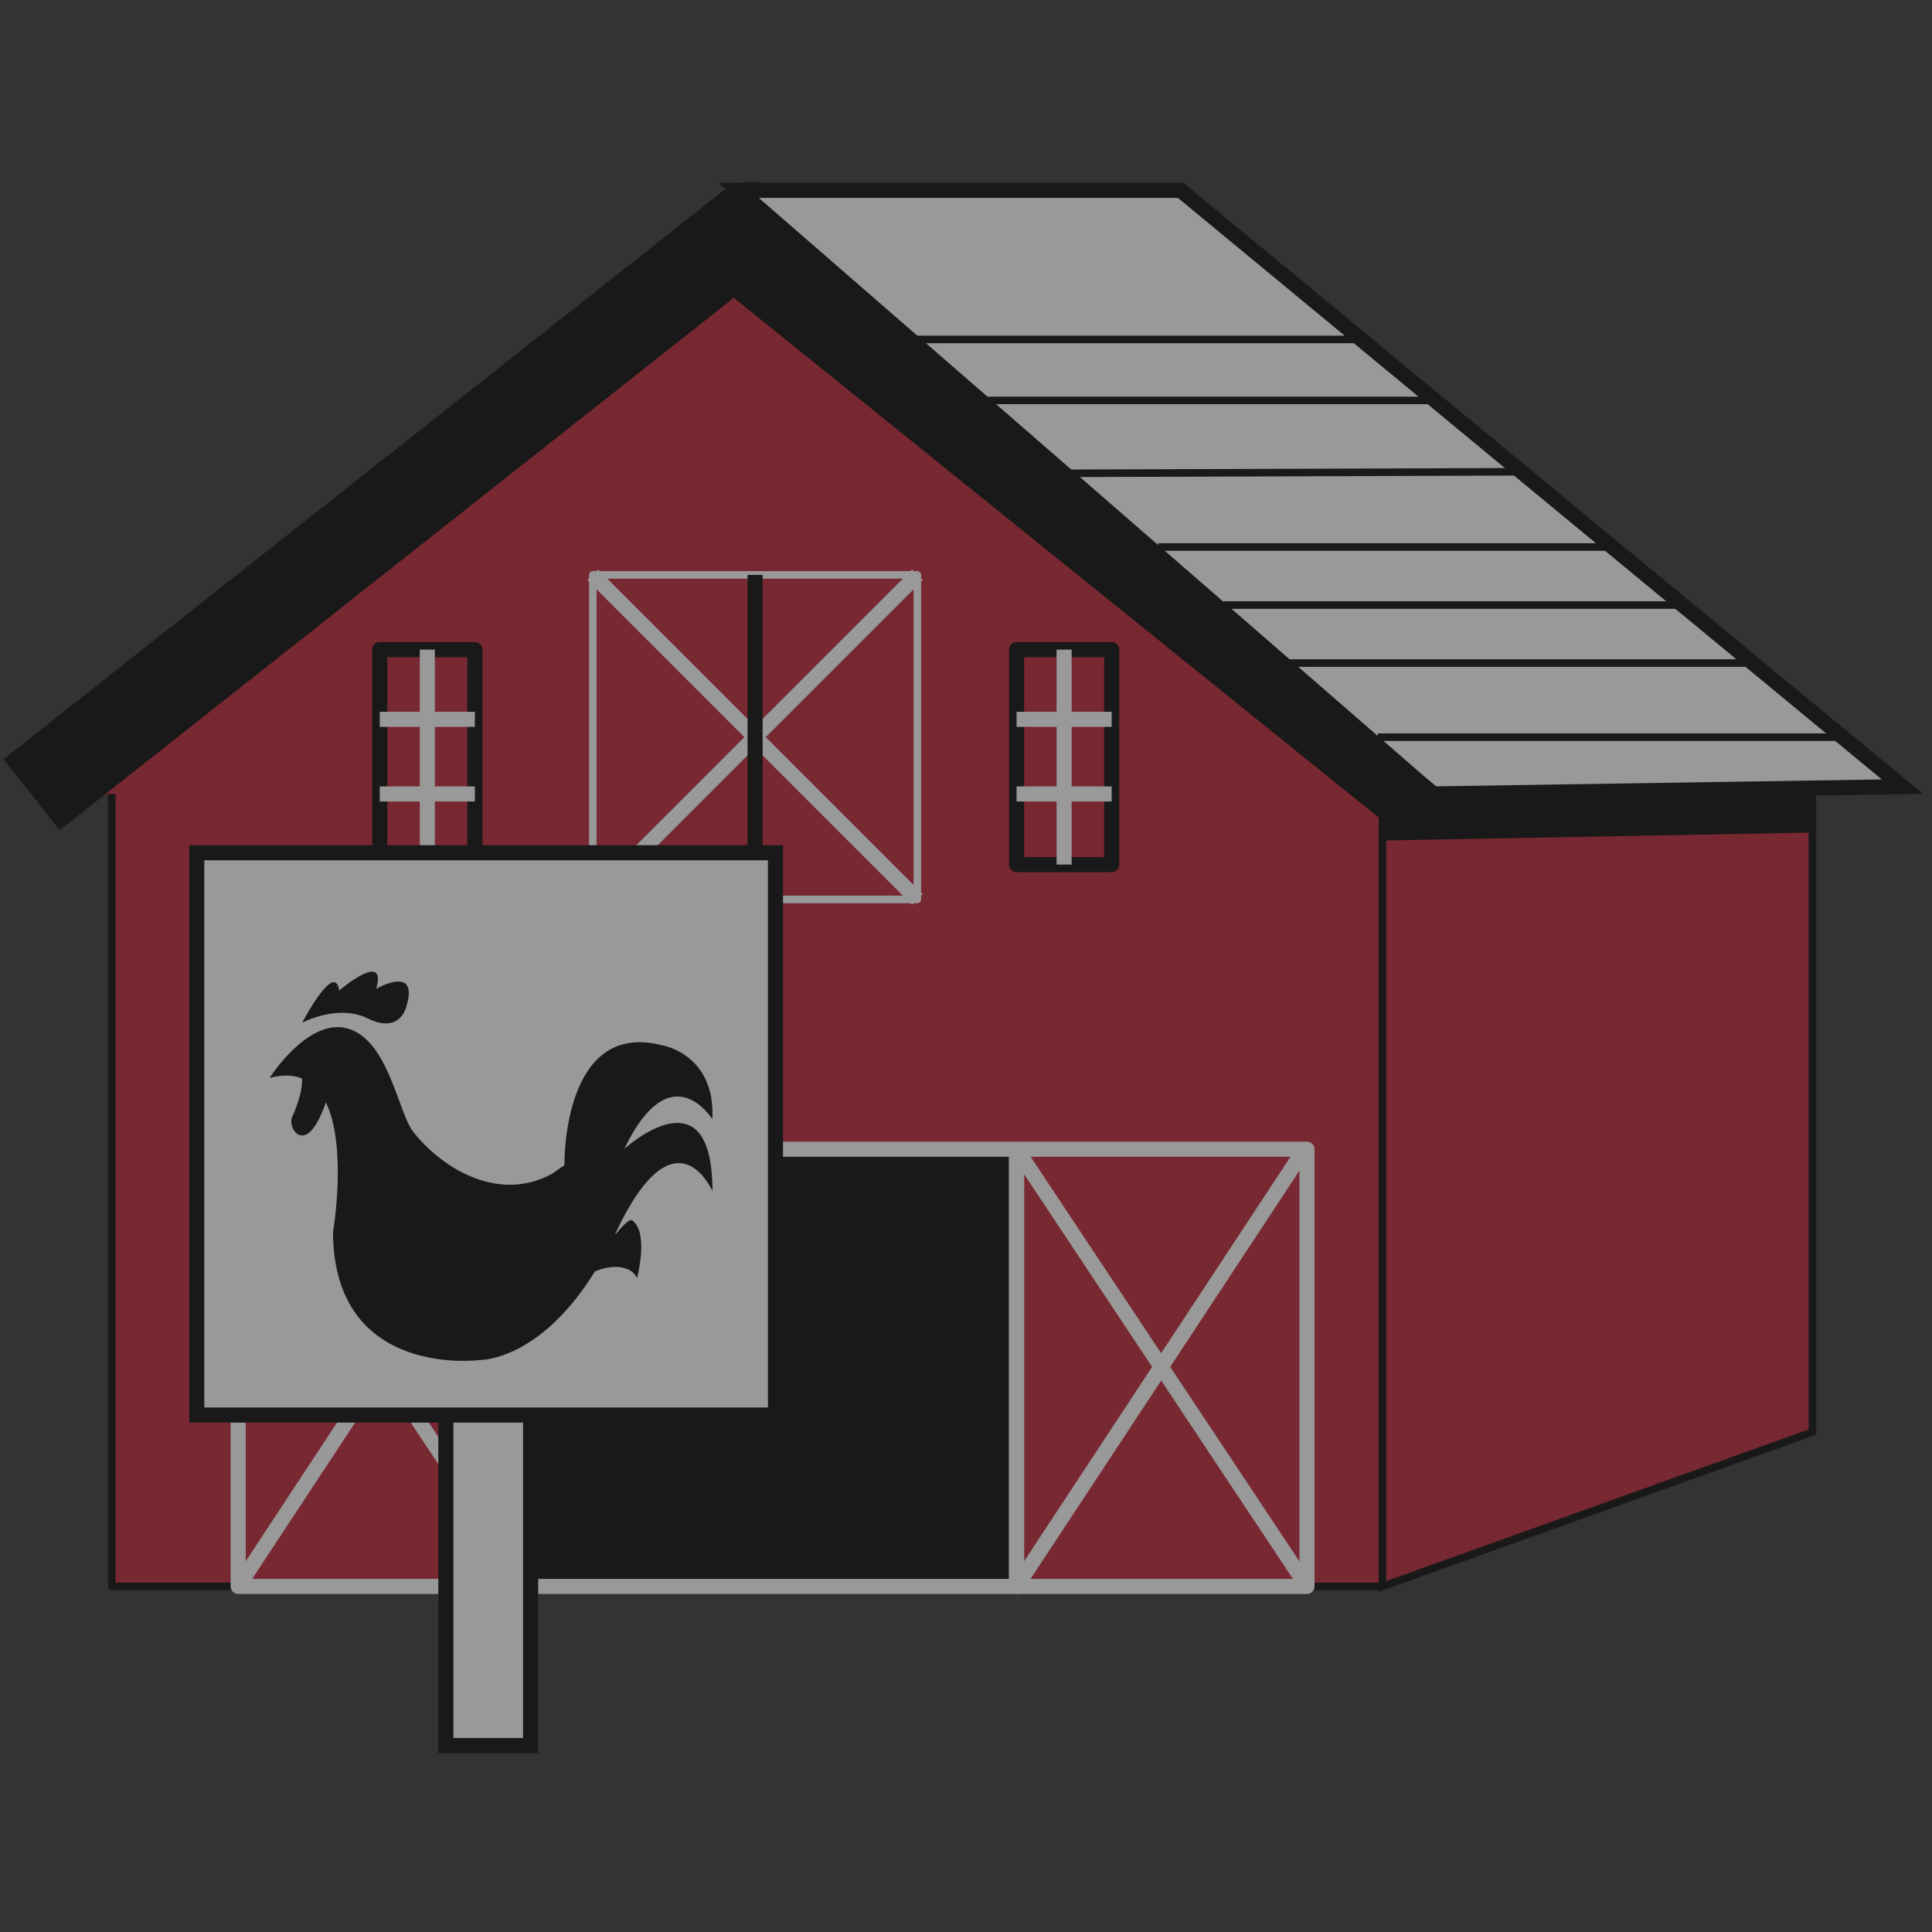 <?xml version="1.0" encoding="utf-8"?>
<!-- Generator: Adobe Illustrator 16.0.3, SVG Export Plug-In . SVG Version: 6.00 Build 0)  -->
<!DOCTYPE svg PUBLIC "-//W3C//DTD SVG 1.1//EN" "http://www.w3.org/Graphics/SVG/1.1/DTD/svg11.dtd">
<svg version="1.1" id="Layer_1" xmlns="http://www.w3.org/2000/svg" xmlns:xlink="http://www.w3.org/1999/xlink" x="0px" y="0px"
	 width="128px" height="128px" viewBox="0 0 128 128" enable-background="new 0 0 128 128" xml:space="preserve">
<rect x="0" y="0" width="128" height="128" fill="#333333" stroke="none"/>
<g opacity="0.5">
	<defs>
		<rect id="SVGID_1_" y="8.88" opacity="0.5" width="128" height="110.565"/>
	</defs>
	<clipPath id="SVGID_2_">
		<use xlink:href="#SVGID_1_"  overflow="visible"/>
	</clipPath>
	<g clip-path="url(#SVGID_2_)">
		
			<rect x="7.407" y="51.391" fill="#BE1E2D" stroke="#000000" stroke-width="0.5" stroke-linejoin="round" stroke-miterlimit="10" width="84.188" height="53.714"/>
		<polyline fill="#BE1E2D" stroke="#000000" stroke-width="6" stroke-linejoin="round" stroke-miterlimit="10" points="
			2.092,52.651 49.695,15.056 96.138,51.879 		"/>
		<polyline fill="#BE1E2D" stroke="#000000" stroke-width="0.5" stroke-miterlimit="10" points="120.074,51.831 120.074,94.879 
			91.596,105.104 91.596,51.831 		"/>
		<polygon fill="#FFFFFF" stroke="#000000" stroke-miterlimit="10" points="48.933,12.609 78.217,12.609 126.041,52.119 
			94.938,52.601 		"/>
		<rect x="35.022" y="76.138" stroke="#FFFFFF" stroke-linejoin="round" stroke-miterlimit="10" width="32.327" height="28.967"/>
		<g>
			
				<rect x="15.779" y="76.138" fill="none" stroke="#FFFFFF" stroke-linejoin="round" stroke-miterlimit="10" width="19.243" height="28.967"/>
			
				<line fill="none" stroke="#FFFFFF" stroke-linejoin="round" stroke-miterlimit="10" x1="15.779" y1="105.104" x2="34.541" y2="76.619"/>
			
				<line fill="none" stroke="#FFFFFF" stroke-linejoin="round" stroke-miterlimit="10" x1="15.779" y1="76.138" x2="35.022" y2="105.104"/>
		</g>
		<g>
			
				<rect x="67.35" y="76.138" fill="none" stroke="#FFFFFF" stroke-linejoin="round" stroke-miterlimit="10" width="19.242" height="28.967"/>
			
				<line fill="none" stroke="#FFFFFF" stroke-linejoin="round" stroke-miterlimit="10" x1="67.35" y1="105.104" x2="86.111" y2="76.619"/>
			
				<line fill="none" stroke="#FFFFFF" stroke-linejoin="round" stroke-miterlimit="10" x1="67.35" y1="76.138" x2="86.592" y2="105.104"/>
		</g>
		<g>
			
				<line fill="#FFFFFF" stroke="#FFFFFF" stroke-linejoin="round" stroke-miterlimit="10" x1="39.275" y1="38.087" x2="60.777" y2="59.589"/>
			
				<line fill="#FFFFFF" stroke="#FFFFFF" stroke-linejoin="round" stroke-miterlimit="10" x1="60.777" y1="38.087" x2="39.275" y2="59.589"/>
			
				<rect x="39.275" y="38.087" fill="none" stroke="#FFFFFF" stroke-width="0.5" stroke-linejoin="round" stroke-miterlimit="10" width="21.502" height="21.502"/>
			
				<line fill="none" stroke="#000000" stroke-linejoin="round" stroke-miterlimit="10" x1="50.026" y1="38.087" x2="50.026" y2="59.589"/>
		</g>
		<g>
			
				<rect x="25.16" y="43.04" fill="none" stroke="#000000" stroke-linejoin="round" stroke-miterlimit="10" width="6.302" height="14.24"/>
			<g>
				
					<line fill="none" stroke="#FFFFFF" stroke-linejoin="round" stroke-miterlimit="10" x1="25.16" y1="47.658" x2="31.462" y2="47.658"/>
				
					<line fill="none" stroke="#FFFFFF" stroke-linejoin="round" stroke-miterlimit="10" x1="25.16" y1="52.601" x2="31.462" y2="52.601"/>
				
					<line fill="none" stroke="#FFFFFF" stroke-linejoin="round" stroke-miterlimit="10" x1="28.312" y1="57.28" x2="28.312" y2="43.04"/>
			</g>
		</g>
		<g>
			
				<rect x="67.35" y="43.04" fill="none" stroke="#000000" stroke-linejoin="round" stroke-miterlimit="10" width="6.302" height="14.24"/>
			<g>
				
					<line fill="none" stroke="#FFFFFF" stroke-linejoin="round" stroke-miterlimit="10" x1="67.35" y1="47.658" x2="73.651" y2="47.658"/>
				
					<line fill="none" stroke="#FFFFFF" stroke-linejoin="round" stroke-miterlimit="10" x1="67.35" y1="52.601" x2="73.651" y2="52.601"/>
				
					<line fill="none" stroke="#FFFFFF" stroke-linejoin="round" stroke-miterlimit="10" x1="70.501" y1="57.28" x2="70.501" y2="43.04"/>
			</g>
		</g>
		
			<line fill="none" stroke="#000000" stroke-width="0.5" stroke-linejoin="round" stroke-miterlimit="10" x1="64.946" y1="26.529" x2="95.067" y2="26.529"/>
		
			<line fill="none" stroke="#000000" stroke-width="0.5" stroke-linejoin="round" stroke-miterlimit="10" x1="70.501" y1="31.358" x2="100.787" y2="31.256"/>
		
			<line fill="none" stroke="#000000" stroke-width="0.5" stroke-linejoin="round" stroke-miterlimit="10" x1="76.73" y1="36.241" x2="106.93" y2="36.241"/>
		
			<line fill="none" stroke="#000000" stroke-width="0.5" stroke-linejoin="round" stroke-miterlimit="10" x1="80.542" y1="40.086" x2="111.304" y2="40.086"/>
		
			<line fill="none" stroke="#000000" stroke-width="0.5" stroke-linejoin="round" stroke-miterlimit="10" x1="85.342" y1="43.929" x2="116.233" y2="43.929"/>
		
			<line fill="none" stroke="#000000" stroke-width="0.5" stroke-linejoin="round" stroke-miterlimit="10" x1="91.282" y1="48.838" x2="122.576" y2="48.838"/>
		
			<line fill="none" stroke="#000000" stroke-width="0.5" stroke-linejoin="round" stroke-miterlimit="10" x1="60.777" y1="22.489" x2="90.513" y2="22.489"/>
		
			<line fill="none" stroke="#000000" stroke-width="4" stroke-linejoin="round" stroke-miterlimit="10" x1="49.71" y1="18.043" x2="93.904" y2="53.658"/>
		
			<line fill="none" stroke="#000000" stroke-width="3" stroke-linejoin="round" stroke-miterlimit="10" x1="91.402" y1="54.19" x2="120.074" y2="53.658"/>
	</g>
	<g clip-path="url(#SVGID_2_)">
		<g>
			<rect x="29.539" y="64.344" fill="#FFFFFF" stroke="#000000" stroke-miterlimit="10" width="5.616" height="51.303"/>
			<rect x="13.035" y="56.497" fill="#FFFFFF" stroke="#000000" stroke-miterlimit="10" width="38.342" height="37.254"/>
		</g>
		<g>
			<path d="M24.338,67.464c2.156,1.065,2.564-0.725,2.564-0.725c0.933-2.9-1.981-1.229-1.981-1.229
				c0.757-2.62-2.449,0.114-2.449,0.114c-0.292-2.01-2.45,2.132-2.45,2.132S22.383,66.498,24.338,67.464z"/>
			<path d="M41.36,76.118c3.089-6.418,5.832-1.971,5.832-1.971c0.231-4.321-3.324-4.894-3.324-4.894
				c-6.646-1.715-6.473,7.944-6.473,7.944l-0.845,0.585c-3.674,1.969-7.418-0.545-9.182-2.809c-1.006-1.29-1.645-6.189-4.44-6.857
				c-2.588-0.617-5.063,3.298-5.063,3.298c0.865-0.228,1.564-0.19,2.14,0.033c0.076,0.746-0.39,2.017-0.639,2.524
				c-0.349,0.719,0.715,2.4,1.823,0.049c0.177-0.377,0.305-0.7,0.403-0.984c1.438,2.969,0.47,8.61,0.47,8.61
				c0.059,9.787,9.795,8.453,9.795,8.453s3.903,0.045,7.553-5.854c0.769-0.367,2.294-0.593,2.796,0.43c0,0,0.791-2.941-0.291-3.809
				c-0.317-0.253-1.33,1.252-1.138,0.843c3.966-8.451,6.424-2.797,6.424-2.797C47.213,70.779,41.36,76.118,41.36,76.118z"/>
		</g>
	</g>
</g>
</svg>
